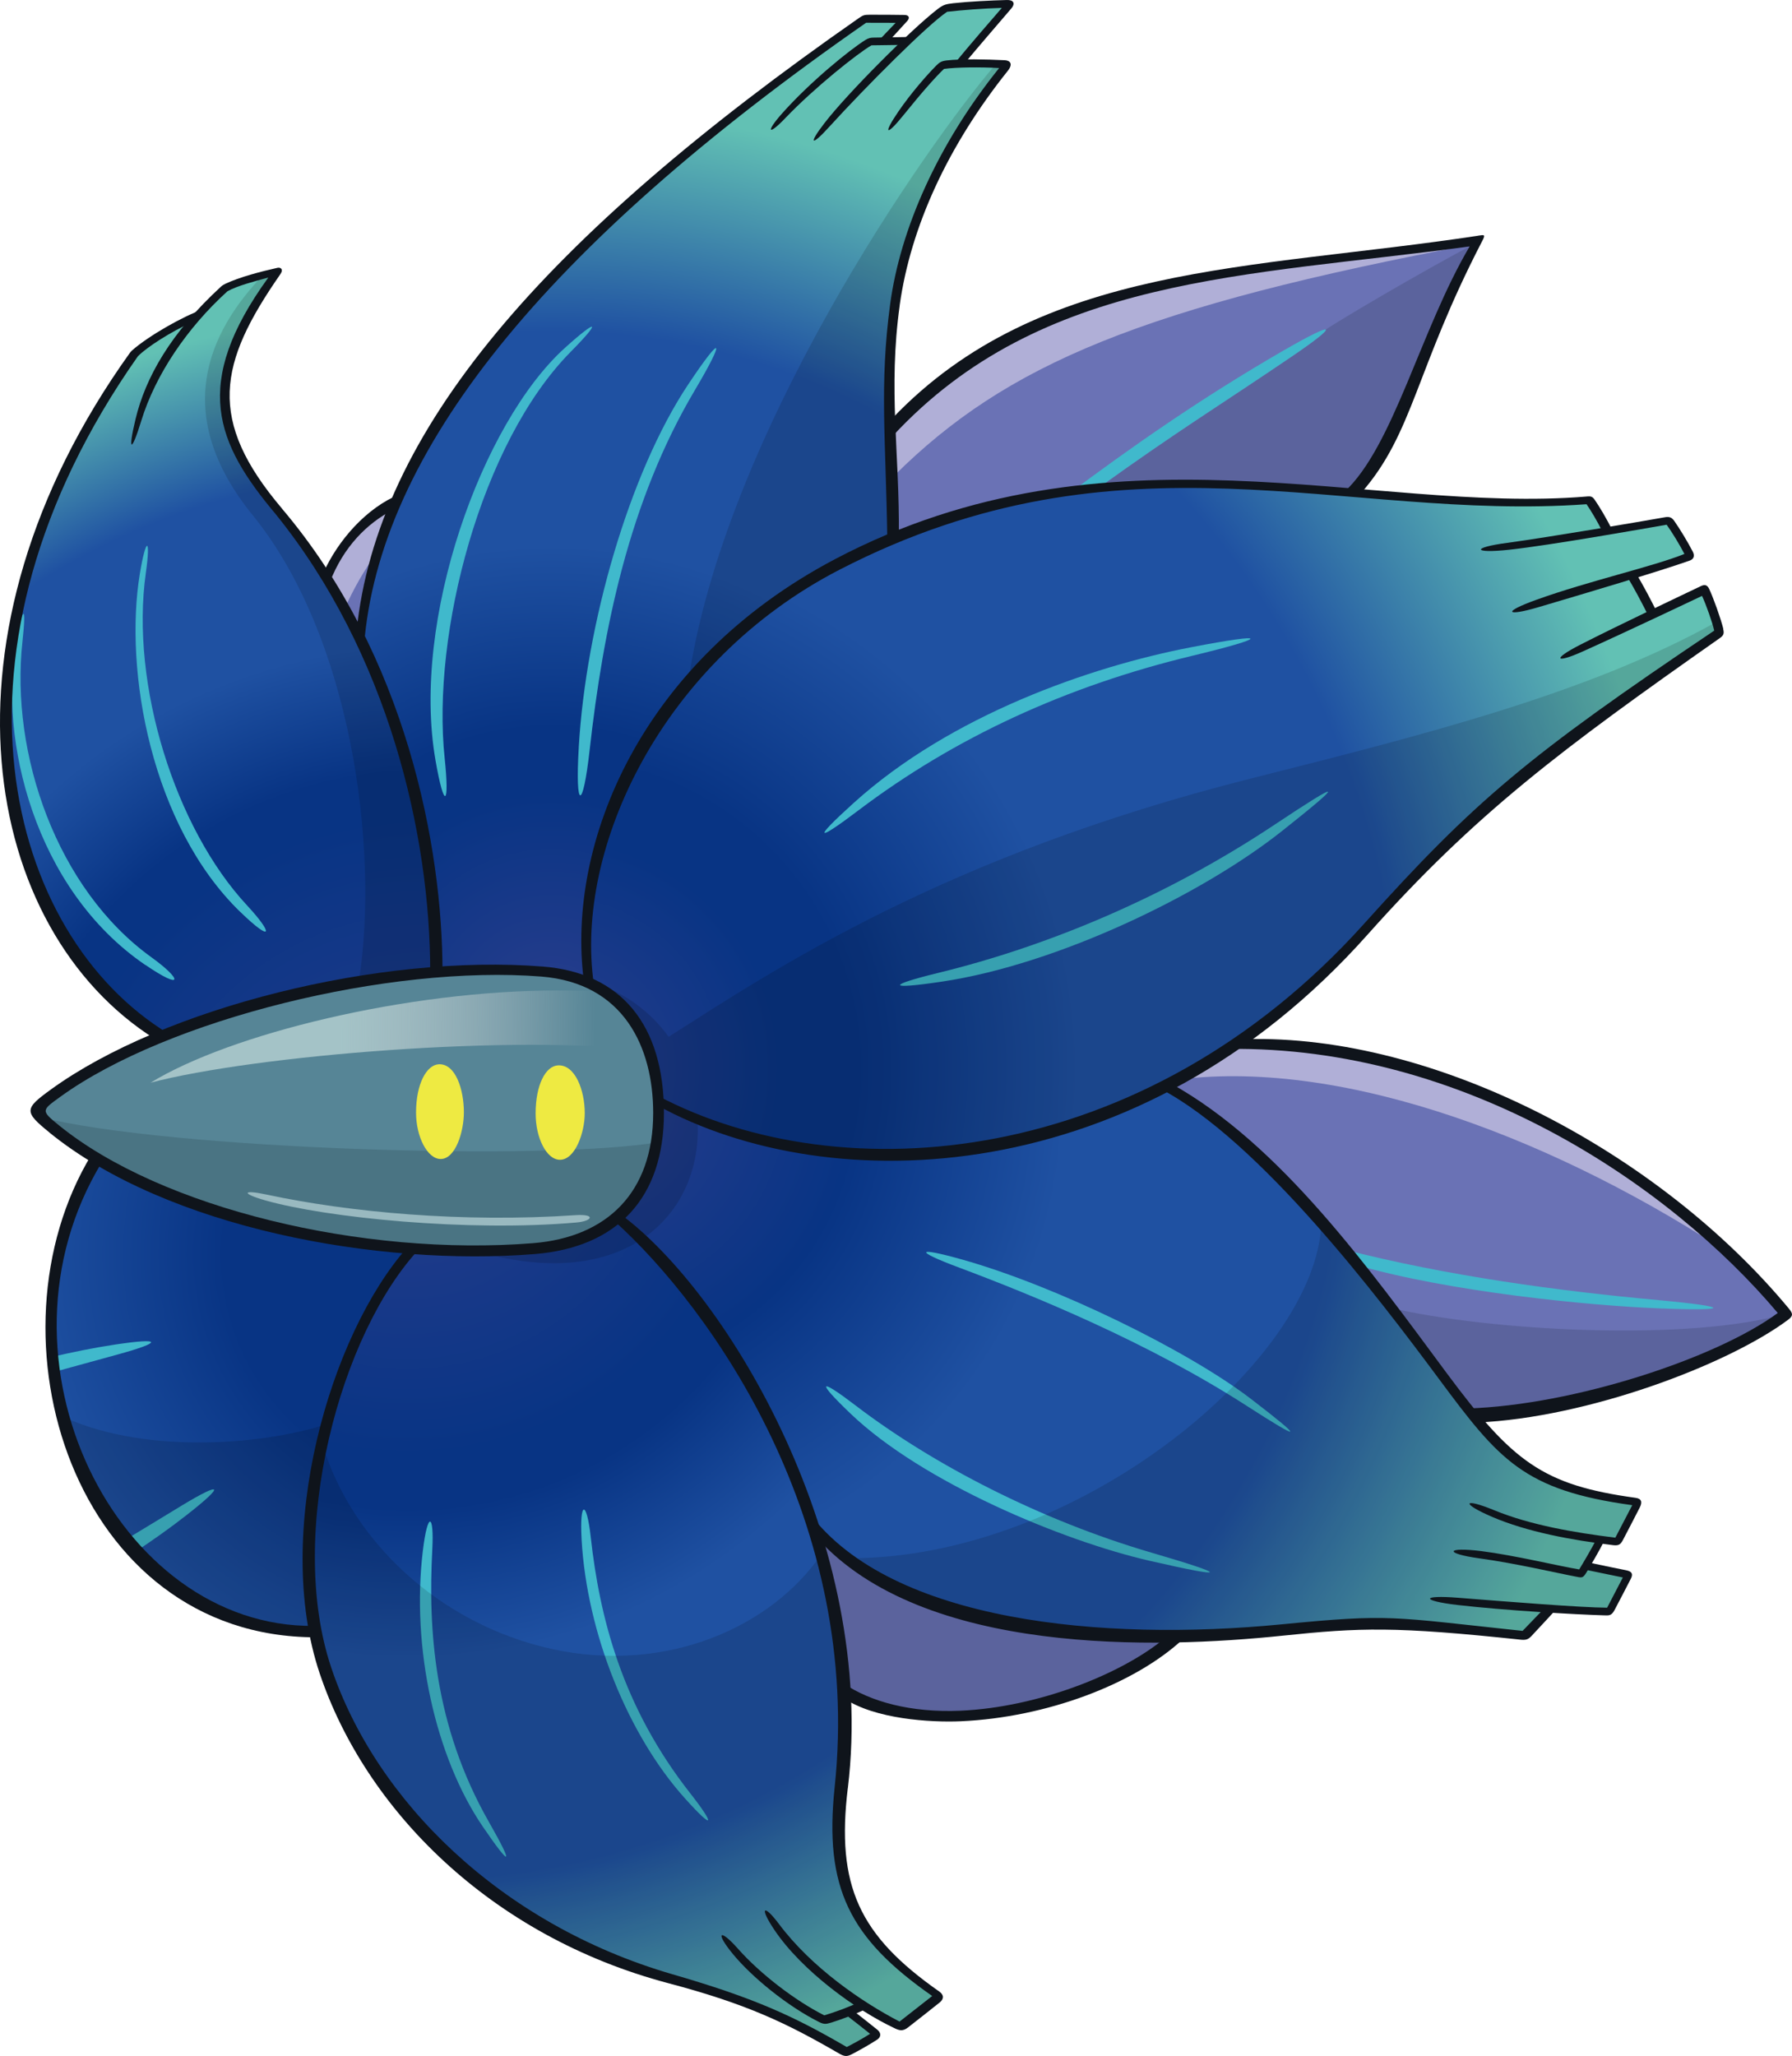 <?xml version="1.0" encoding="UTF-8"?>
<!-- Created with Inkscape (http://www.inkscape.org/) -->
<svg version="1.1" viewBox="0 0 328.45 376.67" xmlns="http://www.w3.org/2000/svg">
 <defs>
  <radialGradient id="radialGradient45514" cx="0" cy="0" r="1" gradientTransform="matrix(-58.894 81.858 -81.858 -58.894 83.31 229.69)" gradientUnits="userSpaceOnUse">
   <stop stop-color="#083484" offset="0"/>
   <stop stop-color="#083484" offset=".419"/>
   <stop stop-color="#1f51a2" offset=".787"/>
   <stop stop-color="#1f51a2" offset="1"/>
  </radialGradient>
  <radialGradient id="radialGradient45522" cx="0" cy="0" r="1" gradientTransform="matrix(-93.462 -178.78 178.78 -93.462 78.294 221.29)" gradientUnits="userSpaceOnUse">
   <stop stop-color="#2a3e8d" offset="0"/>
   <stop stop-color="#083484" offset=".354"/>
   <stop stop-color="#083484" offset=".395"/>
   <stop stop-color="#1f51a2" offset=".511"/>
   <stop stop-color="#1f51a2" offset=".639"/>
   <stop stop-color="#1f51a2" offset=".67"/>
   <stop stop-color="#62c1b4" offset=".817"/>
   <stop stop-color="#62c1b4" offset="1"/>
  </radialGradient>
  <radialGradient id="radialGradient45531" cx="0" cy="0" r="1" gradientTransform="matrix(64.686 -193.25 193.25 64.686 100.45 186.22)" gradientUnits="userSpaceOnUse">
   <stop stop-color="#2a3e8d" offset="0"/>
   <stop stop-color="#083484" offset=".204"/>
   <stop stop-color="#083484" offset=".261"/>
   <stop stop-color="#1f51a2" offset=".425"/>
   <stop stop-color="#1f51a2" offset=".58"/>
   <stop stop-color="#1f51a2" offset=".616"/>
   <stop stop-color="#62c1b4" offset=".816"/>
   <stop stop-color="#62c1b4" offset="1"/>
  </radialGradient>
  <radialGradient id="radialGradient45542" cx="0" cy="0" r="1" gradientTransform="matrix(230.76 -100.75 100.75 230.76 100.72 194.13)" gradientUnits="userSpaceOnUse">
   <stop stop-color="#2a3e8d" offset="0"/>
   <stop stop-color="#083484" offset=".167"/>
   <stop stop-color="#083484" offset=".223"/>
   <stop stop-color="#1f51a2" offset=".383"/>
   <stop stop-color="#1f51a2" offset=".58"/>
   <stop stop-color="#1f51a2" offset=".617"/>
   <stop stop-color="#62c1b4" offset=".823"/>
   <stop stop-color="#62c1b4" offset="1"/>
  </radialGradient>
  <radialGradient id="radialGradient45551" cx="0" cy="0" r="1" gradientTransform="matrix(89.715 201.03 -201.03 89.715 74.246 202.45)" gradientUnits="userSpaceOnUse">
   <stop stop-color="#2a3e8d" offset="0"/>
   <stop stop-color="#083484" offset=".291"/>
   <stop stop-color="#083484" offset=".335"/>
   <stop stop-color="#1f51a2" offset=".461"/>
   <stop stop-color="#1f51a2" offset=".528"/>
   <stop stop-color="#1f51a2" offset=".613"/>
   <stop stop-color="#1f51a2" offset=".647"/>
   <stop stop-color="#62c1b4" offset=".835"/>
   <stop stop-color="#62c1b4" offset="1"/>
  </radialGradient>
  <radialGradient id="radialGradient45560" cx="0" cy="0" r="1" gradientTransform="matrix(221.5 71.487 -71.487 221.5 108.13 200.8)" gradientUnits="userSpaceOnUse">
   <stop stop-color="#2a3e8d" offset="0"/>
   <stop stop-color="#083484" offset=".211"/>
   <stop stop-color="#1f51a2" offset=".376"/>
   <stop stop-color="#1f51a2" offset=".392"/>
   <stop stop-color="#1f51a2" offset=".58"/>
   <stop stop-color="#1f51a2" offset=".595"/>
   <stop stop-color="#62c1b4" offset=".829"/>
   <stop stop-color="#62c1b4" offset="1"/>
  </radialGradient>
  <linearGradient id="linearGradient45617" x2="1" gradientTransform="matrix(2.167,0,0,-2.167,373.48,114.54)" gradientUnits="userSpaceOnUse">
   <stop stop-color="#9abfc1" offset="0"/>
   <stop stop-color="#9abfc1" offset="1"/>
  </linearGradient>
  <linearGradient id="linearGradient2" x1="-35.787" x2="45.839" y1="131.45" y2="130.82" gradientTransform="translate(63.325,58.481)" gradientUnits="userSpaceOnUse">
   <stop stop-color="#a4c3c7" offset="0"/>
   <stop stop-color="#a4c3c7" offset=".428"/>
   <stop stop-color="#dcdddd" stop-opacity=".173" offset=".892"/>
   <stop stop-color="#dcdddd" stop-opacity="0" offset="1"/>
  </linearGradient>
  <mask id="mask122" maskUnits="userSpaceOnUse">
   <g transform="matrix(.072 0 0 -.072 368.11 128.13)">
    <path d="m-348785 337096h687266v-687266h-687266z" fill="url(#linearGradient123)" stroke-width="10.487"/>
   </g>
  </mask>
  <linearGradient id="linearGradient123" x2="1" gradientTransform="matrix(22.73 0 0 -22.73 -1230.3 -5330.8)" gradientUnits="userSpaceOnUse">
   <stop stop-color="#fff" offset="0"/>
   <stop stop-color="#fff" stop-opacity="0" offset="1"/>
  </linearGradient>
 </defs>
 <path d="m57.796 299.24c-4.321-23.351 4.293-55.175 17.674-70.164-21.393-1.538-42.842-7.383-58.293-16.821-20.568 34.327-0.991 87.558 40.619 86.985" fill="url(#radialGradient45514)"/>
 <path d="m41.269 52.776c-1.76 1.593-3.385 3.27-4.866 4.964-4.404 1.803-9.592 4.74-11.843 7.075-33.46 46.534-32.3 101.46 4.628 124.88 15.143-6.292 33.446-10.585 50.728-11.857-0.04-20.345-4.516-54.154-28.776-84.231-6.404-7.914-10.235-12.486-10.263-20.316-0.028-9.676 5.103-17.059 10.277-23.7-2.572 0.277-6.823 1.383-9.885 3.187" fill="url(#radialGradient45522)"/>
 <path d="m72.823 91.51c-5.593 2.588-10.585 8.194-13.102 14.15 2.323 3.69 4.391 7.411 6.222 11.116 0.824-8.613 3.23-17.045 6.88-25.266" fill="#6A72B5"/>
 <path d="m173.18 1.488c-1.328 0.813-3.872 3.131-6.823 5.999l-4.461 0.079 3.9-4.083-7.285-0.04c-41.569 28.902-88.341 68.794-92.564 113.34 11.424 23.099 13.927 45.848 13.969 61.061 6.795-0.503 13.409-0.531 19.603-0.04 3.119 0.238 5.845 0.88 8.194 1.859-3.302-25.35 11.27-57.86 45.862-76.246 3.48-1.875 6.963-3.496 10.459-4.964 0.432-13.899-1.819-27.601 0.159-42.604 2.085-15.702 9.578-30.692 20.596-44.072-2.489-0.159-5.929-0.277-8.921-0.159 3.385-4.111 7.215-8.431 9.341-10.906-3.805 0.079-8.977 0.277-12.039 0.797m-93.277 176.35h0.014-0.014" fill="url(#radialGradient45531)"/>
 <path d="m164.02 98.447c29.643-12.375 58.754-10.878 83.853-8.599 6.292-5.621 9.424-14.891 11.885-20.96 1.998-4.95 7.774-18.89 11.242-25.001-10.417 1.665-21.113 3.064-34.858 4.586-28.929 3.214-56.181 11.144-72.596 29.559 0.277 6.88 0.686 13.619 0.476 20.415" fill="#6A72B5"/>
 <path d="m213.84 198.91c20.358 11.018 43.988 44.772 53.958 57.985 0.614 0.824 1.229 1.609 1.831 2.35 19.687-0.753 46.925-9.676 58.209-18.429-23.505-28.189-63.019-50.449-100.63-49.708-4.348 2.965-8.823 5.551-13.367 7.802" fill="#6A72B5"/>
 <path d="m153.58 103.41c-34.592 18.387-49.162 50.896-45.862 76.246 9.13 3.745 12.836 12.402 13.283 22.162 29.195 15.87 91.137 14.374 129.55-31.936 25.196-30.37 44.814-39.459 64.599-54.042-0.238-1.538-1.859-6.124-2.699-7.606-1.51 0.725-5.174 2.378-9.354 4.265-1.023-2.069-2.671-5.244-3.872-7.131 3.789-1.145 7.523-2.323 10.683-3.48-0.963-2.014-2.937-5.243-3.956-6.53-1.677 0.317-6.096 1.007-11.242 1.776-1.007-2.085-2.56-4.656-3.258-5.509-10.99 1.466-24.273 0.04-39.081-1.344-10.389-0.979-21.519-1.97-33.153-1.97-20.82 0-43.206 3.159-65.633 15.101" fill="url(#radialGradient45542)"/>
 <path d="m97.996 229.04c-7.313 0.602-14.92 0.587-22.526 0.04-14.807 16.569-23.77 53.748-15.87 77.281 7.914 23.547 35.655 49.512 63.061 56.293 14.583 3.623 21.673 7.229 32.369 13.479 0 0 3.805-1.887 5.831-3.329 0 0-2.854-2.295-5.3-4.167 0.935-0.396 1.859-0.769 2.671-1.173 4.125 2.656 7.075 3.956 7.075 3.956l7.089-5.565c-16.262-11.088-19.939-20.61-18.191-38.326 1.522-15.702 0.476-34.355-6.53-51.959-7.369-18.457-21.085-42.185-34.131-52.364-3.745 3.27-8.907 5.314-15.548 5.831" fill="url(#radialGradient45551)"/>
 <path d="m149.21 279.76c3.452 10.067 5.076 20.386 5.481 30.202 14.108 9.117 46.324 3.175 61.117-10.039-26.175 0.119-53.511-4.95-66.598-20.163" fill="#5B639D"/>
 <path d="m121 201.81c0.04 0.686 0.04 1.399 0.04 2.085 0 8.236-2.446 14.891-7.509 19.31 13.046 10.179 26.763 33.908 34.131 52.364 0.547 1.383 1.05 2.782 1.522 4.195 16.374 19.016 55.007 22.176 85.797 19.198 12.402-1.217 18.498-2.014 44.352 0.741l4.67-5.048c4.893 0.317 9.116 0.547 10.976 0.587l3.524-6.753s-4.209-0.852-7.844-1.621c0.769-1.288 1.887-3.23 2.711-4.824 1.05 0.159 2.097 0.317 3.092 0.432l3.789-7.285c-15.171-1.986-22.805-5.495-32.467-18.303-9.97-13.213-33.6-46.967-53.944-57.985-33.95 16.751-71.856 14.318-92.858 2.909" fill="url(#radialGradient45560)"/>
 <path d="m9.576 206.94c20.12 16.346 56.908 24.623 88.425 22.106 15.66-1.256 23.057-10.864 23.057-25.14 0-13.13-5.453-24.833-21.533-26.119-29.685-2.362-68.934 7.369-89.684 22.372-4.363 3.147-4.195 3.595-0.277 6.782" fill="#568596"/>
 <g fill="#40b9cc">
  <path d="m235.34 64.163c-15.38 8.879-27.937 17.716-39.794 26.553 1.803-0.238 3.092-0.464 4.866-0.642 14.807-10.711 23.434-15.968 36.145-24.595 8.935-6.054 8.725-7.047-1.217-1.316"/>
  <path d="m26.636 176.79c-20.4-13.927-26.888-41.528-23.658-59.16 1.245-6.838 1.887-6.893 1.145-0.159-2.295 20.708 6.348 45.443 23.602 57.887 5.733 4.125 5.914 6.194-1.09 1.411"/>
  <path d="m44.046 167.08c-16.317-15.8-21.351-44.212-18.415-61.97 1.118-6.824 2.041-6.782 1.09-0.079-2.854 20.344 5.355 46.673 18.583 60.866 4.768 5.132 4.768 7.005-1.26 1.173"/>
  <path d="m304.12 238.2c-18.331-1.665-38.885-4.432-57.887-9.312 0.797 0.951 1.581 1.903 2.35 2.854 17.143 4.936 42.479 7.438 55.497 7.956 13.241 0.531 13.283-0.277 0.04-1.494"/>
  <path d="m176.38 230.76c-8.599-2.418-8.739-1.593-0.84 1.371 14.025 5.243 35.04 13.871 52.938 25.406 10.221 6.586 10.836 6.446 0.852-1.217-11.648-8.935-35.809-20.736-52.952-25.56"/>
  <path d="m24.27 284.64c3.567-2.334 6.935-4.726 9.97-7.103 7.145-5.593 6.446-6.166-0.852-1.76-3.579 2.18-7.257 4.418-11.018 6.684 0.614 0.741 1.245 1.466 1.903 2.18"/>
  <path d="m21.031 246.34c-3.745 0.559-7.746 1.371-11.857 2.334 0.079 0.935 0.198 1.875 0.277 2.798 4.153-1.145 8.222-2.251 12.179-3.341 8.137-2.239 8.222-3.119-0.614-1.792"/>
  <path d="m155.88 258.97c-6.46-6.18-5.705-6.558 0.995-1.439 14.192 10.822 33.851 20.988 54.294 26.958 13.73 3.999 14.654 4.922-0.519 1.439-15.926-3.662-41.612-14.36-54.769-26.958"/>
  <path d="m106.6 282.03c-0.404-7.243 0.935-7.187 1.677-0.42 1.621 14.583 5.663 30.957 18.289 46.995 4.432 5.649 4.489 7.005-1.023 0.868-10.361-11.508-17.967-30.118-18.946-47.443"/>
  <path d="m77.509 284.06c0.868-7.201 2.085-6.88 1.72-0.079-0.757 14.486 0.277 32.103 10.389 49.819 4.628 8.11 4.097 8.501-1.161 0.797-8.599-12.64-13.116-32.593-10.948-50.546"/>
  <path d="m79.815 139.24c-4.474-25.588 8.459-61.747 23.756-75.533 6.096-5.495 6.711-4.992 0.991 0.785-16.43 16.653-25.49 51.595-23.057 74.443 0.896 8.501-0.04 9.76-1.692 0.317"/>
  <path d="m172.7 179.83c-10.207 1.526-10.179 0.713-0.67-1.609 20.009-4.88 41.709-13.899 61.718-27.224 12.277-8.166 13.074-8.137 1.161 1.3-14.696 11.633-41.067 24.357-62.208 27.531"/>
  <path d="m106.08 136.9c-0.686 11.731 0.757 11.606 1.998 0.476 2.461-21.952 7.145-45.443 19.282-65.899 5.663-9.55 5.145-10.613-1.26-0.991-10.794 16.233-18.709 43.919-20.023 66.416"/>
  <path d="m156.46 147.11c-7.635 6.893-6.88 7.229 0.908 1.328 17.632-13.325 38.088-22.735 61.061-28.272 14.234-3.425 14.556-4.418-0.238-1.566-18.233 3.524-43.877 12.36-61.732 28.51"/>
 </g>
 <path d="m7.026 204.59c0.476 0.63 1.328 1.355 2.545 2.35 20.121 16.331 56.908 24.623 88.425 22.106 13.619-1.09 20.988-8.501 22.68-19.799-19.687 3.44-89.474 1.439-113.65-4.656" fill="#4a7483"/>
 <path d="m254.78 239.57c5.342 6.907 9.858 13.143 13.018 17.324 0.614 0.824 1.229 1.609 1.831 2.35 19.688-0.753 46.925-9.69 58.209-18.429-0.079-0.079-0.159-0.159-0.198-0.238-17.744 5.327-54.909 3.258-72.849-0.995" fill="#5B639D"/>
 <path d="m243 60.375c0.396 0.198-1.792 1.958-6.432 5.103-12.333 8.376-20.848 13.577-34.858 23.673 16.262-1.637 31.88-0.602 46.184 0.698 6.278-5.621 9.424-14.891 11.871-20.96 1.93-4.768 7.355-17.87 10.864-24.287-2.14 0.698-22.861 12.598-27.629 15.772" fill="#5B639D"/>
 <g>
  <path transform="matrix(13.982,0,0,-13.982,10.951,259.26)" d="m0 0c0.395-1.583 1.6-2.895 3.353-2.87-0.156 0.842-0.076 1.838 0.164 2.756-0.919-0.297-2.475-0.392-3.517 0.114" opacity=".137" style="mix-blend-mode:normal"/>
  <path transform="matrix(13.982,0,0,-13.982,165.32,371.47)" d="m0 0 0.507 0.397c-1.163 0.794-1.425 1.474-1.302 2.742 0.091 0.935 0.054 2.017-0.251 3.079-0.655-0.971-2.044-1.584-3.533-1.259-1.497 0.327-2.639 1.432-3.015 2.677-0.229-1.033-0.251-2.133 0.034-2.984 0.566-1.683 2.55-3.541 4.51-4.026 1.043-0.258 1.55-0.517 2.315-0.964 0 0 0.272 0.135 0.417 0.239 0 0-0.203 0.163-0.379 0.298 0.067 0.027 0.133 0.055 0.19 0.084 0.296-0.191 0.507-0.283 0.507-0.283" opacity=".137" style="mix-blend-mode:normal"/>
  <path transform="matrix(13.982,0,0,-13.982,293.47,282.12)" d="m0 0c0.076-0.012 0.15-0.022 0.222-0.031l0.271 0.521c-1.086 0.142-1.631 0.393-2.322 1.309-0.388 0.515-1.066 1.465-1.839 2.351-0.062-1.787-3.189-4.405-6.207-4.39 1.33-1 3.737-1.16 5.699-0.969 0.888 0.086 1.323 0.144 3.172-0.053l0.335 0.36c0.35-0.023 0.651-0.04 0.785-0.042l0.251 0.483s-0.3 0.061-0.56 0.116c0.055 0.092 0.135 0.231 0.193 0.345" opacity=".137" style="mix-blend-mode:normal"/>
  <path transform="matrix(13.982,0,0,-13.982,153.57,103.53)" d="m0 0c0.25 0.133 0.499 0.25 0.748 0.354 0.031 0.994-0.129 1.974 0.013 3.048 0.148 1.122 0.685 2.195 1.473 3.152-0.05 3e-3 -0.106 5e-3 -0.165 8e-3 -0.927-1.08-3.574-4.877-4.033-8.115 0.507 0.589 1.159 1.125 1.964 1.553" opacity=".137" style="mix-blend-mode:normal"/>
  <path transform="matrix(13.982,0,0,-13.982,51.221,93.668)" d="m0 0c-0.457 0.566-0.732 0.894-0.733 1.454-2e-3 0.692 0.365 1.22 0.735 1.695-0.057-6e-3 -0.125-0.019-0.199-0.036-0.745-0.769-1.228-1.843-0.151-3.168 1.283-1.578 1.661-4.351 1.391-6.089 0.34 0.055 0.68 0.096 1.015 0.121-2e-3 1.455-0.323 3.873-2.058 6.023" opacity=".137" style="mix-blend-mode:normal"/>
  <path transform="matrix(13.982,0,0,-13.982,314.65,113.91)" d="m0 0c-1.682-0.941-3.874-1.49-6.107-2.054-4.027-1.017-6.242-2.501-7.632-3.384-0.254 0.352-0.615 0.605-1.025 0.717 0.675-0.295 0.921-0.975 0.921-1.72 0-1.022-0.529-1.708-1.649-1.798-0.224-0.018-0.453-0.028-0.683-0.031 1.836-0.498 2.811 0.463 2.819 1.601 0 0.051-2e-3 0.102-5e-3 0.153 2.231-0.878 6.229-0.565 8.779 2.509 1.801 2.172 3.204 2.821 4.619 3.865-5e-3 0.032-0.019 0.083-0.037 0.142" opacity=".137" style="mix-blend-mode:normal"/>
 </g>
 <path transform="matrix(13.982 0 0 -13.982 -5147 1791.5)" d="m370.07 113.93c1.357 0.359 4.806 0.644 6.569 0.416-0.104 0.313-0.281 0.582-0.554 0.771-0.217 0.016-0.442 0.024-0.671 0.024-1.979 0-4.297-0.568-5.344-1.211" fill="url(#linearGradient45617)" mask="url(#mask122)"/>
 <path d="m27.538 198.37c18.974-5.019 67.2-9.004 91.851-5.816-1.455-4.377-3.928-8.138-7.746-10.78-3.032-0.238-6.18-0.317-9.382-0.317-27.671 0-60.083 7.942-74.722 16.933" fill="url(#linearGradient2)" stroke-width="13.982" style="mix-blend-mode:normal"/>
 <path d="m48.606 219.91c-4.418-1.26-4.209-2.014 0.238-1.062 15.129 3.242 35.893 5.188 56.657 3.773 3.734-0.238 3.119 1.078 0.159 1.344-19.813 1.76-45.891-0.868-57.048-4.055" fill="#99b9c0"/>
 <g fill="#b0afd7">
  <path d="m69.16 101.19c1.023-3.258 2.251-6.488 3.662-9.676-5.593 2.588-10.585 8.194-13.101 14.15 1.217 1.942 2.378 3.9 3.452 5.859 1.498-3.397 3.69-7.341 5.984-10.333"/>
  <path d="m271.02 43.89c-10.417 1.665-21.113 3.064-34.858 4.586-28.93 3.214-56.195 11.144-72.597 29.559 0.119 3.048 0.277 6.055 0.357 9.075 20.512-20.331 45.331-30.929 106.67-42.465 0.159-0.277 0.277-0.519 0.42-0.753"/>
  <path d="m227.22 191.11c-3.623 2.461-7.34 4.684-11.102 6.642 30.719-3.805 69.898 11.284 102.2 32.803-23.812-23.141-58.181-40.102-91.096-39.445"/>
 </g>
 <g fill="#0f141b">
  <path d="m158.67 7.285c-2.937 1.831-10.221 7.732-15.395 13.577-2.977 3.369-2.473 4.069 0.686 0.753 5.3-5.537 13.199-11.829 15.772-13.312l5.83-0.079 1.455-1.455s-4.488 0.079-6.781 0.119c-0.642 0-1.062 0.079-1.566 0.404"/>
  <path d="m184.56 2e-3c-3.064 0.079-6.977 0.277-9.83 0.587-1.316 0.159-1.76 0.238-2.81 1.023-4.796 3.662-16.625 15.507-20.82 20.96-2.949 3.817-2.489 4.391 0.896 0.658 6.74-7.397 18.107-18.778 21.603-21.071 2.755-0.317 6.628-0.614 10.025-0.713-1.72 1.97-6.124 7.061-8.669 10.179l1.831-0.014c2.025-2.446 6.194-7.285 8.543-10.026 0.88-1.019 0.357-1.621-0.769-1.581"/>
  <path d="m281.66 109.86c9.606-3.452 21.365-6.069 27.07-8.375-0.908-1.764-2.334-4.083-3.258-5.356-3.175 0.559-21.519 3.805-28.874 4.586-6.726 0.725-6.907-0.396-0.357-1.26 6.991-0.935 24.315-3.872 28.874-4.684 0.813-0.159 1.284 0 1.732 0.63 0.991 1.411 2.489 3.861 3.425 5.677 0.396 0.785 0.159 1.371-0.602 1.637-5.859 2.057-18.275 5.733-27.615 8.501-5.97 1.764-6.893 0.979-0.404-1.355"/>
  <path d="m299.9 105.13-1.677 0.531c1.173 1.819 2.854 5.061 3.928 7.201l1.593-0.63c-0.979-1.97-2.6-5.118-3.845-7.103"/>
  <path d="m51.685 93.17c-13.801-16.262-11.648-26.609-0.317-42.912 0.67-0.951 0.04-1.328-0.531-1.189-2.949 0.658-6.949 1.692-9.564 2.937-0.317 0.159-0.519 0.277-0.797 0.531-9.214 8.459-13.815 16.653-15.633 24.245-1.439 5.984-0.785 6.32 1.062 0.277 2.572-8.361 8.361-16.975 15.772-23.686 1.803-1.034 5.061-1.847 7.508-2.533-14.164 19.547-9.578 30.37 1.383 43.401 20.512 25.406 28.314 58.475 28.287 84.02 0.476-0.04 1.792-0.079 2.251-0.119 0.014-22.861-6.628-58.111-29.433-84.971"/>
  <path d="m315.86 115.2c-0.476-1.903-1.788-5.593-2.6-7.327-0.357-0.725-0.797-0.84-1.526-0.488-2.866 1.371-14.849 7.033-22.134 10.752-5.216 2.671-4.559 3.496 0.587 1.173 9.117-4.111 19.953-9.285 21.771-10.138 0.757 1.621 1.875 4.796 2.235 6.362-34.159 22.945-43.947 31.209-64.193 53.72-40.367 44.884-95.738 49.302-129.51 31.461 0.04 0.559 0.079 1.284 0.079 1.847 31.6 17.296 88.187 15.688 130.06-31.307 19.883-22.302 35.599-34.006 64.585-54.35 0.698-0.488 0.84-0.824 0.614-1.704"/>
  <path d="m160.79 371.84c-0.995-0.797-2.826-2.251-4.447-3.512l-1.427 0.698c1.72 1.316 3.508 2.739 4.559 3.579-1.621 1.034-3.452 2.002-4.279 2.418-9.97-5.816-17.143-9.033-31.978-13.339-31.53-9.172-54.349-31.88-62.501-56.153-8.292-24.679 1.704-61.425 16.206-76.806-0.602-0.04-1.692-0.079-2.295-0.159-14.122 15.912-24.693 52.197-16.038 77.994 8.39 24.958 31.307 48.141 63.9 56.768 14.472 3.833 21.715 7.327 31.292 12.878 1.062 0.614 1.494 0.587 2.461 0.079 1.118-0.587 3.032-1.637 4.488-2.588 0.785-0.488 0.824-1.256 0.04-1.875"/>
  <path d="m157.61 366.73c-1.859 0.923-4.516 1.887-6.529 2.489-5.327-2.683-11.731-7.592-15.786-12.164-3.44-3.888-4.279-3.076-0.923 0.979 3.508 4.251 9.956 9.48 15.633 12.347 0.995 0.503 1.3 0.488 2.378 0.159 1.903-0.602 4.642-1.593 6.572-2.628z"/>
  <path d="m298.16 287.7c-1.439-0.277-4.446-0.908-7.047-1.455l-0.84 1.272c2.671 0.559 5.677 1.173 7.173 1.482l-2.881 5.537c-4.852-0.028-18.052-1.09-27.322-1.819-6.795-0.547-6.851 0.531-0.159 1.316 8.739 1.007 21.659 1.748 26.874 1.903 0.896 0.028 1.383 0.119 1.942-0.923 0.868-1.621 2.334-4.474 3.02-5.803 0.42-0.824 0.198-1.316-0.785-1.51"/>
  <path d="m292.66 281.89c-1.062 2.057-2.616 4.656-3.214 5.635-3.662-0.602-11.759-2.572-17.94-3.357-6.516-0.813-6.865 0.432-0.357 1.328 6.642 0.908 14.234 2.699 17.883 3.385 0.951 0.198 1.145 0.159 1.692-0.725 0.741-1.217 2.39-3.985 3.413-6.054z"/>
  <path d="m10.839 206.19c18.625 15.129 55.594 24.064 86.873 21.561 13.563-1.09 22.008-9.312 22.008-23.854 0-12.039-5.397-23.784-20.498-24.986-27.755-2.208-68.458 7.774-88.145 22.008-3.48 2.517-3.635 2.517-0.238 5.271m-1.76 1.3c-4.726-3.833-4.642-4.349 0.277-7.914 20.722-14.989 60.32-24.875 90.159-22.498 14.304 1.134 22.176 10.669 22.176 26.818 0 15.451-8.417 24.623-23.714 25.854-28.58 2.295-67.311-4.712-88.914-22.26"/>
  <path d="m18.664 212.93c-0.404-0.238-1.482-1.145-1.887-1.399-20.205 33.25-3.242 88.425 41.094 88.425-0.079-0.448-0.277-1.609-0.357-2.085-36.047 0.357-60.81-48.799-38.843-84.944"/>
  <path d="m35.27 59.005 1.875-2.307c-3.524 1.201-9.983 4.866-12.962 7.523-0.159 0.159-0.198 0.198-0.357 0.396-37.152 51.819-27.168 105.75 4.642 125.77 0.531-0.238 1.903-0.785 2.446-0.995-29.923-18.163-43.527-70.234-5.649-124.11 1.593-1.649 6.068-4.53 9.997-6.278"/>
  <path d="m290.8 90.965c-39.626 3.286-87.628-14.891-137.74 11.466-35.599 18.736-49.288 52.07-46.058 77.225 0.515 0.198 1.355 0.432 1.847 0.67-3.635-24.917 12.514-59.202 45.051-75.967 51.973-26.79 92.214-8.767 136.89-11.983 0.713 1.007 1.998 3.159 2.893 4.964l1.748-0.357c-0.908-1.887-2.323-4.251-3.147-5.425-0.42-0.602-0.698-0.67-1.482-0.602"/>
  <path d="m155.4 327.59c5.411-44.786-21.925-90.62-41.724-105.18-0.357 0.317-0.88 0.813-1.26 1.118 18.191 16.289 45.695 55.51 40.563 103.92-1.942 18.387 2.699 27.643 17.883 38.228l-5.984 4.684c-6.809-3.524-16.122-9.872-22.12-17.898-2.782-3.706-3.65-3.119-0.852 1.062 5.09 7.593 15.031 14.738 22.022 18.038 0.923 0.448 1.538 0.614 2.489-0.119 1.399-1.09 4.558-3.567 5.803-4.572 0.785-0.63 0.852-1.371-0.079-2.025-14.696-10.291-18.904-19.38-16.751-37.249"/>
  <path d="m72.019 93.412c0.277-0.686 0.923-2.196 1.245-2.866-6.11 2.489-11.312 8.445-13.996 14.402 0.317 0.476 0.935 1.118 1.229 1.609 2.489-6.362 6.711-10.64 11.522-13.143"/>
  <path d="m164.9 55.93c2.014-14.43 8.893-29.293 19.827-42.968 1.034-1.316 0.357-1.887-0.587-1.93-3.468-0.159-7.746-0.277-10.64 0.04-0.935 0.119-1.288 0.317-1.93 0.979-1.649 1.649-4.614 5.034-6.893 8.361-2.893 4.223-2.295 4.684 0.963 0.63 3.496-4.335 5.998-7.117 7.383-8.417 2.224-0.317 6.74-0.357 10.109-0.159-11.228 13.955-18.121 29.447-19.981 43.29-1.986 14.822-0.785 24.651-0.515 43.164 0.476-0.198 1.637-0.559 2.113-0.769 0.159-14.947-1.986-26.791 0.159-42.213"/>
  <path d="m299.8 274.41c-17.044-2.334-22.581-6.614-34.635-22.847-14.178-19.128-30.468-41.905-50.533-53.049-0.531 0.277-1.399 0.686-1.942 0.951 18.275 9.62 40.074 38.368 51.008 53.105 11.06 14.905 15.562 20.457 35.474 23.183l-3.103 5.956c-7.662-0.951-15.618-2.334-22.134-5.005-5.845-2.406-6.208-1.288-0.488 1.173 6.474 2.782 14.556 4.265 22.218 5.201 1.023 0.119 1.355-0.119 1.792-0.935 0.769-1.47 2.446-4.684 3.092-5.971 0.503-0.995 0.317-1.609-0.741-1.76"/>
  <path d="m165.82 2.74c-1.593-0.04-4.572-0.04-6.404-0.04-0.995 0-1.229 0.079-1.986 0.602-58.041 40.437-88.355 75.743-92.074 112.32 0.404 0.797 1.355 2.739 1.355 2.739 2.727-35.348 32.817-73.017 92.033-114.19l5.411 0.014-3.159 3.302 1.875 0.079s2.124-2.279 3.413-3.718c0.559-0.614 0.277-1.078-0.46-1.106"/>
  <path d="m270.9 43.188c-41.542 6.306-80.147 4.978-107.37 33.474 0.014 0.686 0.04 2.545 0.079 3.23 27.35-29.489 64.739-29.153 105.76-34.746-9.033 15.283-13.927 36.578-22.945 44.954 0.642 0.04 2.461 0.119 3.103 0.159 9.536-10.92 9.914-22.512 22.106-46.03 0.686-1.3 0.476-1.233-0.725-1.05"/>
  <path d="m327.92 239.79c-23.742-28.636-64.739-50.379-99.653-49.414-0.698 0.503-2.418 1.316-3.147 1.792 43.15-0.575 80.861 24.791 100.72 48.379-11.172 8.236-37.333 16.891-56.923 17.492 0.396 0.488 1.427 2.113 1.792 2.572 20.107-0.868 45.778-10.487 56.964-18.778 0.967-0.713 1.007-1.134 0.238-2.041"/>
  <path d="m283.18 294.52-4.111 4.265c-24.246-2.572-24.092-3.159-44.156-1.201-32.859 3.203-71.451-0.46-86.454-20.219 0.46 1.245 0.896 3.147 1.3 4.39 19.436 21.603 62.362 20.303 85.293 17.912 14.332-1.494 20.61-1.72 43.779 0.741 0.963 0.079 1.316-0.119 1.859-0.67 1.161-1.217 4.572-4.936 4.572-4.936z"/>
  <path d="m213.72 299.93c-7.816 6.656-23.392 12.85-37.654 13.479-9.117 0.404-16.597-1.677-21.407-4.978 0.028 0.575 0.04 2.152 0.079 2.727 5.579 3.777 15.744 4.432 21.407 4.181 15.618-0.698 31.824-6.782 40.731-15.087-0.713 0-2.434-0.317-3.147-0.317"/>
 </g>
 <path d="m102.27 195.18c-2.263 0.119-4.097 3.551-4.097 8.823 0 4.418 1.97 8.474 4.461 8.474 2.826 0 4.544-5.076 4.544-8.53 0-4.208-1.764-8.935-4.908-8.767" fill="#eeea42"/>
 <path d="m80.409 194.98c-2.208 0.119-4.153 3.567-4.153 8.851 0 4.446 2.085 8.501 4.516 8.501 2.755 0 4.25-5.09 4.25-8.543 0-4.237-1.554-8.977-4.614-8.809" fill="#eeea42"/>
</svg>
